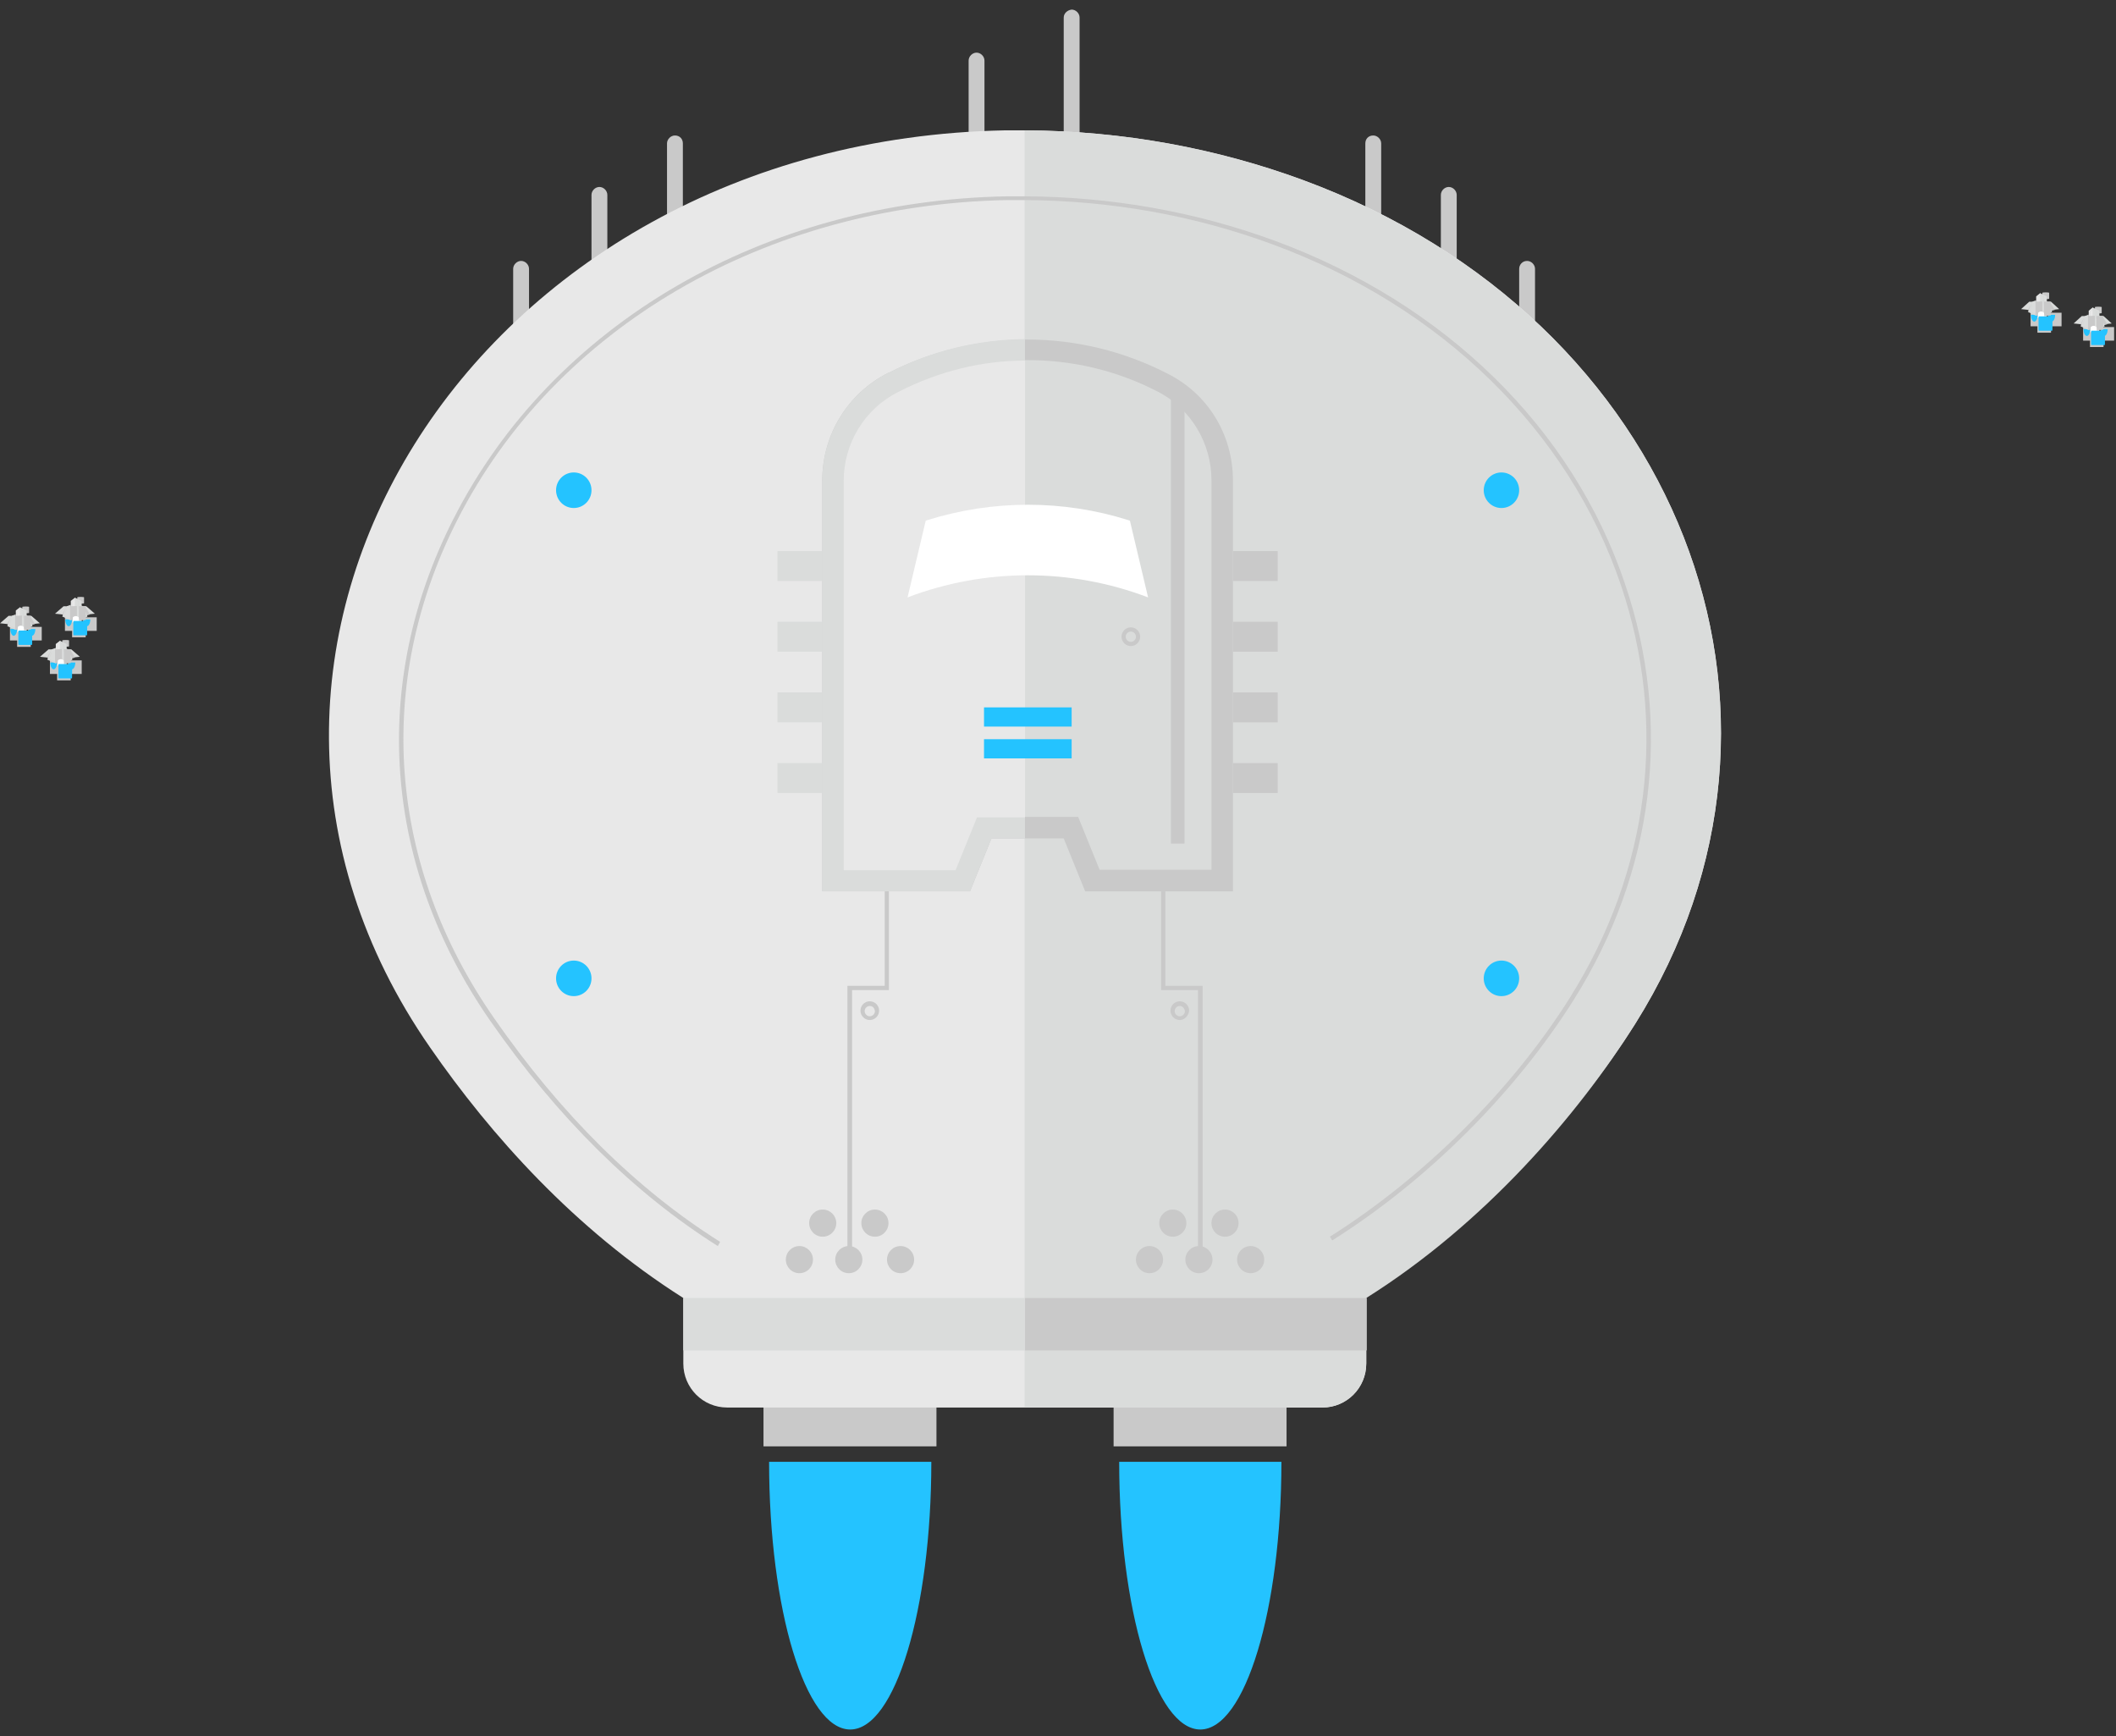 <?xml version="1.0" encoding="UTF-8"?>
<svg width="156px" height="128px" viewBox="0 0 156 128" version="1.1" xmlns="http://www.w3.org/2000/svg" xmlns:xlink="http://www.w3.org/1999/xlink">
    <rect x="0" y="0" width="156" height="128" fill="#333333" stroke="none"/>
    <!-- Generator: Sketch 48.1 (47250) - http://www.bohemiancoding.com/sketch -->
    <title>starship</title>
    <desc>Created with Sketch.</desc>
    <defs></defs>
    <g id="A4" stroke="none" stroke-width="1" fill="none" fill-rule="evenodd" transform="translate(-244, -1227)">
        <g id="Group-3" transform="translate(160, 883)" fill-rule="nonzero">
            <g id="Group-6" transform="translate(161.5, 361) rotate(-180) translate(-161.5, -361) ">
                <g id="Group-2" transform="translate(3, 5)">
                    <g id="starship" transform="translate(157.5, 308.5) rotate(-180) translate(-157.5, -308.5) translate(79, 244)">
                        <g id="battlegroup" transform="translate(0, 44)">
                            <g id="XMLID_5_" transform="translate(-0, 0.706)">
                                <polygon id="XMLID_133_" fill="#DADCDB" points="2.94 1.244 2.419 1.298 2.12 1.432 2.084 1.448 2.084 0.697 2.312 0.697"></polygon>
                                <polygon id="XMLID_135_" fill="#DADCDB" points="0.858 0.697 0.858 1.448 0.822 1.432 0.517 1.296 0.002 1.244 0.63 0.697"></polygon>
                                <polygon id="XMLID_127_" fill="#C9C9C9" points="2.584 1.298 2.138 1.432 2.084 1.448 2.084 0.697 2.209 0.697"></polygon>
                                <polygon id="XMLID_129_" fill="#C9C9C9" points="1.017 0.697 1.017 1.448 0.965 1.432 0.517 1.296 0.883 0.697"></polygon>
                                <path d="M1.644,0.036 L1.644,0.473 C1.644,0.49 1.762,0.505 1.894,0.505 C2.026,0.505 2.144,0.49 2.144,0.473 L2.144,0.036 C2.144,0.02 2.026,0.005 1.894,0.005 C1.762,0.005 1.644,0.02 1.644,0.036 Z" id="XMLID_148_" fill="#C9C9C9"></path>
                                <path d="M1.777,2.148 C1.777,2.521 1.665,2.824 1.527,2.824 C1.389,2.824 1.277,2.521 1.277,2.148 L1.777,2.148 Z" id="XMLID_170_" fill="#24C3FF"></path>
                                <rect id="XMLID_168_" fill="#C9C9C9" x="2.077" y="1.51" width="1" height="1"></rect>
                                <polygon id="XMLID_136_" fill="#E8E8E8" points="1.768 0.301 1.768 1.854 1.681 1.982 1.254 1.982 1.166 1.854 1.166 0.301 1.255 0.232 1.467 0.065 1.68 0.232"></polygon>
                                <polygon id="XMLID_128_" fill="#DADCDB" points="1.967 0.301 1.967 1.854 1.822 1.982 1.467 1.982 1.467 0.065 1.82 0.232"></polygon>
                                <path d="M2.605,1.666 C2.605,1.943 2.487,2.166 2.355,2.166 C2.222,2.166 2.105,1.941 2.105,1.666 L2.605,1.666 Z" id="XMLID_167_" fill="#24C3FF"></path>
                                <polygon id="XMLID_160_" fill="#DADCDB" points="1.768 1.734 1.768 0.588 2.084 0.697 2.399 1.453 1.819 1.712"></polygon>
                                <polygon id="XMLID_158_" fill="#C9C9C9" points="1.768 1.734 1.768 0.686 2.268 0.697 2.268 1.712"></polygon>
                                <polygon id="XMLID_130_" fill="#C9C9C9" points="1.796 1.641 1.792 1.63 2.279 1.408 2.085 0.921 2.094 0.917 2.292 1.414"></polygon>
                                <rect id="XMLID_142_" fill="#C9C9C9" x="0.735" y="1.51" width="1" height="1"></rect>
                                <path d="M0.761,1.666 C0.761,1.943 0.878,2.166 1.011,2.166 C1.144,2.166 1.261,1.941 1.261,1.666 L0.761,1.666 Z" id="XMLID_141_" fill="#24C3FF"></path>
                                <polygon id="XMLID_134_" fill="#DADCDB" points="1.166 1.734 1.166 0.588 0.851 0.697 0.536 1.453 1.116 1.712"></polygon>
                                <polygon id="XMLID_132_" fill="#C9C9C9" points="1.616 1.734 1.616 0.675 1.116 0.697 1.116 1.712"></polygon>
                                <polygon id="XMLID_111_" fill="#C9C9C9" points="1.148 1.641 0.653 1.414 0.85 0.917 0.86 0.921 0.666 1.408 1.153 1.63"></polygon>
                                <g id="XMLID_60_" transform="translate(1.277, 1.418)" fill="#FFFFFF">
                                    <path d="M0.508,0.5 L0.47,0.088 L0.467,0.084 C0.332,-0.027 0.184,-0.027 0.048,0.084 L0.045,0.088 L0.008,0.5 C0.169,0.342 0.346,0.342 0.508,0.5 Z" id="XMLID_64_"></path>
                                </g>
                                <rect id="XMLID_58_" fill="#C9C9C9" x="1.264" y="1.982" width="1" height="1"></rect>
                                <path d="M1.25,0.893 C1.246,0.714 1.246,0.541 1.246,0.357 L1.246,0.353 L1.249,0.352 C1.3,0.328 1.342,0.294 1.387,0.259 C1.422,0.232 1.458,0.203 1.499,0.178 L1.502,0.176 L1.505,0.178 C1.545,0.206 1.585,0.236 1.624,0.265 C1.662,0.294 1.703,0.324 1.743,0.351 L1.746,0.352 L1.746,0.354 C1.746,0.538 1.746,0.711 1.744,0.891 L1.733,0.891 C1.734,0.712 1.734,0.54 1.734,0.358 C1.695,0.331 1.656,0.301 1.618,0.273 C1.579,0.245 1.541,0.215 1.501,0.189 C1.463,0.213 1.428,0.24 1.394,0.266 C1.35,0.301 1.308,0.334 1.257,0.359 C1.257,0.541 1.257,0.714 1.262,0.892 L1.25,0.893 Z" id="XMLID_172_" fill="#C9C9C9"></path>
                                <rect id="XMLID_59_" fill="#24C3FF" x="1.362" y="1.837" width="1" height="1"></rect>
                                <rect id="XMLID_62_" fill="#24C3FF" x="1.362" y="1.779" width="1" height="1"></rect>
                            </g>
                            <g id="XMLID_5_" transform="translate(4.053, -0)">
                                <polygon id="XMLID_133_" fill="#DADCDB" points="2.94 1.244 2.419 1.298 2.12 1.432 2.084 1.448 2.084 0.697 2.312 0.697"></polygon>
                                <polygon id="XMLID_135_" fill="#DADCDB" points="0.858 0.697 0.858 1.448 0.822 1.432 0.517 1.296 0.002 1.244 0.63 0.697"></polygon>
                                <polygon id="XMLID_127_" fill="#C9C9C9" points="2.584 1.298 2.138 1.432 2.084 1.448 2.084 0.697 2.209 0.697"></polygon>
                                <polygon id="XMLID_129_" fill="#C9C9C9" points="1.017 0.697 1.017 1.448 0.965 1.432 0.517 1.296 0.883 0.697"></polygon>
                                <path d="M1.644,0.036 L1.644,0.473 C1.644,0.49 1.762,0.505 1.894,0.505 C2.026,0.505 2.144,0.49 2.144,0.473 L2.144,0.036 C2.144,0.02 2.026,0.005 1.894,0.005 C1.762,0.005 1.644,0.02 1.644,0.036 Z" id="XMLID_148_" fill="#C9C9C9"></path>
                                <path d="M1.777,2.148 C1.777,2.521 1.665,2.824 1.527,2.824 C1.389,2.824 1.277,2.521 1.277,2.148 L1.777,2.148 Z" id="XMLID_170_" fill="#24C3FF"></path>
                                <rect id="XMLID_168_" fill="#C9C9C9" x="2.077" y="1.51" width="1" height="1"></rect>
                                <polygon id="XMLID_136_" fill="#E8E8E8" points="1.768 0.301 1.768 1.854 1.681 1.982 1.254 1.982 1.166 1.854 1.166 0.301 1.255 0.232 1.467 0.065 1.68 0.232"></polygon>
                                <polygon id="XMLID_128_" fill="#DADCDB" points="1.967 0.301 1.967 1.854 1.822 1.982 1.467 1.982 1.467 0.065 1.82 0.232"></polygon>
                                <path d="M2.605,1.666 C2.605,1.943 2.487,2.166 2.355,2.166 C2.222,2.166 2.105,1.941 2.105,1.666 L2.605,1.666 Z" id="XMLID_167_" fill="#24C3FF"></path>
                                <polygon id="XMLID_160_" fill="#DADCDB" points="1.768 1.734 1.768 0.588 2.084 0.697 2.399 1.453 1.819 1.712"></polygon>
                                <polygon id="XMLID_158_" fill="#C9C9C9" points="1.768 1.734 1.768 0.686 2.268 0.697 2.268 1.712"></polygon>
                                <polygon id="XMLID_130_" fill="#C9C9C9" points="1.796 1.641 1.792 1.63 2.279 1.408 2.085 0.921 2.094 0.917 2.292 1.414"></polygon>
                                <rect id="XMLID_142_" fill="#C9C9C9" x="0.735" y="1.51" width="1" height="1"></rect>
                                <path d="M0.761,1.666 C0.761,1.943 0.878,2.166 1.011,2.166 C1.144,2.166 1.261,1.941 1.261,1.666 L0.761,1.666 Z" id="XMLID_141_" fill="#24C3FF"></path>
                                <polygon id="XMLID_134_" fill="#DADCDB" points="1.166 1.734 1.166 0.588 0.851 0.697 0.536 1.453 1.116 1.712"></polygon>
                                <polygon id="XMLID_132_" fill="#C9C9C9" points="1.616 1.734 1.616 0.675 1.116 0.697 1.116 1.712"></polygon>
                                <polygon id="XMLID_111_" fill="#C9C9C9" points="1.148 1.641 0.653 1.414 0.85 0.917 0.86 0.921 0.666 1.408 1.153 1.63"></polygon>
                                <g id="XMLID_60_" transform="translate(1.277, 1.418)" fill="#FFFFFF">
                                    <path d="M0.508,0.5 L0.47,0.088 L0.467,0.084 C0.332,-0.027 0.184,-0.027 0.048,0.084 L0.045,0.088 L0.008,0.5 C0.169,0.342 0.346,0.342 0.508,0.5 Z" id="XMLID_64_"></path>
                                </g>
                                <rect id="XMLID_58_" fill="#C9C9C9" x="1.264" y="1.982" width="1" height="1"></rect>
                                <path d="M1.25,0.893 C1.246,0.714 1.246,0.541 1.246,0.357 L1.246,0.353 L1.249,0.352 C1.3,0.328 1.342,0.294 1.387,0.259 C1.422,0.232 1.458,0.203 1.499,0.178 L1.502,0.176 L1.505,0.178 C1.545,0.206 1.585,0.236 1.624,0.265 C1.662,0.294 1.703,0.324 1.743,0.351 L1.746,0.352 L1.746,0.354 C1.746,0.538 1.746,0.711 1.744,0.891 L1.733,0.891 C1.734,0.712 1.734,0.54 1.734,0.358 C1.695,0.331 1.656,0.301 1.618,0.273 C1.579,0.245 1.541,0.215 1.501,0.189 C1.463,0.213 1.428,0.24 1.394,0.266 C1.35,0.301 1.308,0.334 1.257,0.359 C1.257,0.541 1.257,0.714 1.262,0.892 L1.25,0.893 Z" id="XMLID_172_" fill="#C9C9C9"></path>
                                <rect id="XMLID_59_" fill="#24C3FF" x="1.362" y="1.837" width="1" height="1"></rect>
                                <rect id="XMLID_62_" fill="#24C3FF" x="1.362" y="1.779" width="1" height="1"></rect>
                            </g>
                            <g id="XMLID_5_" transform="translate(2.947, 3.176)">
                                <polygon id="XMLID_133_" fill="#DADCDB" points="2.94 1.244 2.419 1.298 2.12 1.432 2.084 1.448 2.084 0.697 2.312 0.697"></polygon>
                                <polygon id="XMLID_135_" fill="#DADCDB" points="0.858 0.697 0.858 1.448 0.822 1.432 0.517 1.296 0.002 1.244 0.63 0.697"></polygon>
                                <polygon id="XMLID_127_" fill="#C9C9C9" points="2.584 1.298 2.138 1.432 2.084 1.448 2.084 0.697 2.209 0.697"></polygon>
                                <polygon id="XMLID_129_" fill="#C9C9C9" points="1.017 0.697 1.017 1.448 0.965 1.432 0.517 1.296 0.883 0.697"></polygon>
                                <path d="M1.644,0.036 L1.644,0.473 C1.644,0.49 1.762,0.505 1.894,0.505 C2.026,0.505 2.144,0.49 2.144,0.473 L2.144,0.036 C2.144,0.02 2.026,0.005 1.894,0.005 C1.762,0.005 1.644,0.02 1.644,0.036 Z" id="XMLID_148_" fill="#C9C9C9"></path>
                                <path d="M1.777,2.148 C1.777,2.521 1.665,2.824 1.527,2.824 C1.389,2.824 1.277,2.521 1.277,2.148 L1.777,2.148 Z" id="XMLID_170_" fill="#24C3FF"></path>
                                <rect id="XMLID_168_" fill="#C9C9C9" x="2.077" y="1.51" width="1" height="1"></rect>
                                <polygon id="XMLID_136_" fill="#E8E8E8" points="1.768 0.301 1.768 1.854 1.681 1.982 1.254 1.982 1.166 1.854 1.166 0.301 1.255 0.232 1.467 0.065 1.68 0.232"></polygon>
                                <polygon id="XMLID_128_" fill="#DADCDB" points="1.967 0.301 1.967 1.854 1.822 1.982 1.467 1.982 1.467 0.065 1.82 0.232"></polygon>
                                <path d="M2.605,1.666 C2.605,1.943 2.487,2.166 2.355,2.166 C2.222,2.166 2.105,1.941 2.105,1.666 L2.605,1.666 Z" id="XMLID_167_" fill="#24C3FF"></path>
                                <polygon id="XMLID_160_" fill="#DADCDB" points="1.768 1.734 1.768 0.588 2.084 0.697 2.399 1.453 1.819 1.712"></polygon>
                                <polygon id="XMLID_158_" fill="#C9C9C9" points="1.768 1.734 1.768 0.686 2.268 0.697 2.268 1.712"></polygon>
                                <polygon id="XMLID_130_" fill="#C9C9C9" points="1.796 1.641 1.792 1.63 2.279 1.408 2.085 0.921 2.094 0.917 2.292 1.414"></polygon>
                                <rect id="XMLID_142_" fill="#C9C9C9" x="0.735" y="1.51" width="1" height="1"></rect>
                                <path d="M0.761,1.666 C0.761,1.943 0.878,2.166 1.011,2.166 C1.144,2.166 1.261,1.941 1.261,1.666 L0.761,1.666 Z" id="XMLID_141_" fill="#24C3FF"></path>
                                <polygon id="XMLID_134_" fill="#DADCDB" points="1.166 1.734 1.166 0.588 0.851 0.697 0.536 1.453 1.116 1.712"></polygon>
                                <polygon id="XMLID_132_" fill="#C9C9C9" points="1.616 1.734 1.616 0.675 1.116 0.697 1.116 1.712"></polygon>
                                <polygon id="XMLID_111_" fill="#C9C9C9" points="1.148 1.641 0.653 1.414 0.85 0.917 0.86 0.921 0.666 1.408 1.153 1.63"></polygon>
                                <g id="XMLID_60_" transform="translate(1.277, 1.418)" fill="#FFFFFF">
                                    <path d="M0.508,0.5 L0.47,0.088 L0.467,0.084 C0.332,-0.027 0.184,-0.027 0.048,0.084 L0.045,0.088 L0.008,0.5 C0.169,0.342 0.346,0.342 0.508,0.5 Z" id="XMLID_64_"></path>
                                </g>
                                <rect id="XMLID_58_" fill="#C9C9C9" x="1.264" y="1.982" width="1" height="1"></rect>
                                <path d="M1.25,0.893 C1.246,0.714 1.246,0.541 1.246,0.357 L1.246,0.353 L1.249,0.352 C1.3,0.328 1.342,0.294 1.387,0.259 C1.422,0.232 1.458,0.203 1.499,0.178 L1.502,0.176 L1.505,0.178 C1.545,0.206 1.585,0.236 1.624,0.265 C1.662,0.294 1.703,0.324 1.743,0.351 L1.746,0.352 L1.746,0.354 C1.746,0.538 1.746,0.711 1.744,0.891 L1.733,0.891 C1.734,0.712 1.734,0.54 1.734,0.358 C1.695,0.331 1.656,0.301 1.618,0.273 C1.579,0.245 1.541,0.215 1.501,0.189 C1.463,0.213 1.428,0.24 1.394,0.266 C1.35,0.301 1.308,0.334 1.257,0.359 C1.257,0.541 1.257,0.714 1.262,0.892 L1.25,0.893 Z" id="XMLID_172_" fill="#C9C9C9"></path>
                                <rect id="XMLID_59_" fill="#24C3FF" x="1.362" y="1.837" width="1" height="1"></rect>
                                <rect id="XMLID_62_" fill="#24C3FF" x="1.362" y="1.779" width="1" height="1"></rect>
                            </g>
                        </g>
                        <g id="battlegroup" transform="translate(149, 21.548)">
                            <g id="XMLID_5_" transform="translate(0, -0)">
                                <polygon id="XMLID_133_" fill="#DADCDB" points="2.81 1.241 2.312 1.296 2.026 1.429 1.992 1.445 1.992 0.696 2.21 0.696"></polygon>
                                <polygon id="XMLID_135_" fill="#DADCDB" points="0.82 0.696 0.82 1.445 0.786 1.429 0.495 1.293 0.002 1.241 0.602 0.696"></polygon>
                                <polygon id="XMLID_127_" fill="#C9C9C9" points="2.492 1.296 2.046 1.429 1.992 1.445 1.992 0.696 2.117 0.696"></polygon>
                                <polygon id="XMLID_129_" fill="#C9C9C9" points="0.995 0.696 0.995 1.445 0.942 1.429 0.495 1.293 0.86 0.696"></polygon>
                                <path d="M1.572,0.036 L1.572,0.473 C1.572,0.49 1.689,0.505 1.822,0.505 C1.954,0.505 2.072,0.49 2.072,0.473 L2.072,0.036 C2.072,0.02 1.954,0.005 1.822,0.005 C1.689,0.005 1.572,0.02 1.572,0.036 Z" id="XMLID_148_" fill="#C9C9C9"></path>
                                <path d="M1.721,2.143 C1.721,2.516 1.609,2.817 1.471,2.817 C1.333,2.817 1.221,2.516 1.221,2.143 L1.721,2.143 Z" id="XMLID_170_" fill="#24C3FF"></path>
                                <rect id="XMLID_168_" fill="#C9C9C9" x="1.986" y="1.507" width="1" height="1"></rect>
                                <polygon id="XMLID_136_" fill="#E8E8E8" points="1.69 0.301 1.69 1.85 1.607 1.978 1.199 1.978 1.114 1.85 1.114 0.301 1.2 0.231 1.402 0.065 1.606 0.231"></polygon>
                                <polygon id="XMLID_128_" fill="#DADCDB" points="1.902 0.301 1.902 1.85 1.758 1.978 1.402 1.978 1.402 0.065 1.756 0.231"></polygon>
                                <path d="M2.512,1.662 C2.512,1.939 2.395,2.162 2.262,2.162 C2.129,2.162 2.012,1.938 2.012,1.662 L2.512,1.662 Z" id="XMLID_167_" fill="#24C3FF"></path>
                                <polygon id="XMLID_160_" fill="#DADCDB" points="1.69 1.731 1.69 0.587 1.992 0.696 2.294 1.45 1.738 1.708"></polygon>
                                <polygon id="XMLID_158_" fill="#C9C9C9" points="1.69 1.731 1.69 0.685 2.19 0.696 2.19 1.708"></polygon>
                                <polygon id="XMLID_130_" fill="#C9C9C9" points="1.717 1.637 1.713 1.627 2.2 1.405 2.006 0.92 2.015 0.915 2.213 1.411"></polygon>
                                <rect id="XMLID_142_" fill="#C9C9C9" x="0.702" y="1.507" width="1" height="1"></rect>
                                <path d="M0.727,1.662 C0.727,1.939 0.845,2.162 0.977,2.162 C1.11,2.162 1.227,1.938 1.227,1.662 L0.727,1.662 Z" id="XMLID_141_" fill="#24C3FF"></path>
                                <polygon id="XMLID_134_" fill="#DADCDB" points="1.114 1.731 1.114 0.587 0.814 0.696 0.512 1.45 1.066 1.708"></polygon>
                                <polygon id="XMLID_132_" fill="#C9C9C9" points="1.566 1.731 1.566 0.673 1.066 0.696 1.066 1.708"></polygon>
                                <polygon id="XMLID_111_" fill="#C9C9C9" points="1.12 1.637 0.624 1.411 0.821 0.915 0.831 0.92 0.637 1.405 1.124 1.627"></polygon>
                                <g id="XMLID_60_" transform="translate(1.221, 1.415)" fill="#FFFFFF">
                                    <path d="M0.507,0.5 L0.47,0.088 L0.467,0.084 C0.331,-0.027 0.183,-0.027 0.048,0.084 L0.045,0.088 L0.007,0.5 C0.168,0.342 0.346,0.342 0.507,0.5 Z" id="XMLID_64_"></path>
                                </g>
                                <rect id="XMLID_58_" fill="#C9C9C9" x="1.208" y="1.978" width="1" height="1"></rect>
                                <path d="M1.196,0.891 C1.191,0.712 1.191,0.54 1.191,0.356 L1.191,0.352 L1.194,0.351 C1.245,0.328 1.287,0.294 1.332,0.258 C1.367,0.231 1.403,0.203 1.444,0.178 L1.447,0.176 L1.45,0.178 C1.49,0.205 1.531,0.236 1.569,0.264 C1.608,0.294 1.648,0.323 1.688,0.35 L1.691,0.351 L1.691,0.354 C1.691,0.536 1.691,0.71 1.689,0.889 L1.678,0.889 C1.679,0.711 1.679,0.539 1.679,0.357 C1.64,0.33 1.601,0.301 1.563,0.272 C1.524,0.244 1.486,0.215 1.446,0.189 C1.408,0.212 1.373,0.239 1.34,0.265 C1.295,0.301 1.253,0.334 1.202,0.358 C1.202,0.54 1.202,0.712 1.207,0.89 L1.196,0.891 Z" id="XMLID_172_" fill="#C9C9C9"></path>
                                <rect id="XMLID_59_" fill="#24C3FF" x="1.302" y="1.833" width="1" height="1"></rect>
                                <rect id="XMLID_62_" fill="#24C3FF" x="1.302" y="1.775" width="1" height="1"></rect>
                            </g>
                            <g id="XMLID_5_" transform="translate(3.874, 1.057)">
                                <polygon id="XMLID_133_" fill="#DADCDB" points="2.81 1.241 2.312 1.296 2.026 1.429 1.992 1.445 1.992 0.696 2.21 0.696"></polygon>
                                <polygon id="XMLID_135_" fill="#DADCDB" points="0.82 0.696 0.82 1.445 0.786 1.429 0.495 1.293 0.002 1.241 0.602 0.696"></polygon>
                                <polygon id="XMLID_127_" fill="#C9C9C9" points="2.492 1.296 2.046 1.429 1.992 1.445 1.992 0.696 2.117 0.696"></polygon>
                                <polygon id="XMLID_129_" fill="#C9C9C9" points="0.995 0.696 0.995 1.445 0.942 1.429 0.495 1.293 0.86 0.696"></polygon>
                                <path d="M1.572,0.036 L1.572,0.473 C1.572,0.49 1.689,0.505 1.822,0.505 C1.954,0.505 2.072,0.49 2.072,0.473 L2.072,0.036 C2.072,0.02 1.954,0.005 1.822,0.005 C1.689,0.005 1.572,0.02 1.572,0.036 Z" id="XMLID_148_" fill="#C9C9C9"></path>
                                <path d="M1.721,2.143 C1.721,2.516 1.609,2.817 1.471,2.817 C1.333,2.817 1.221,2.516 1.221,2.143 L1.721,2.143 Z" id="XMLID_170_" fill="#24C3FF"></path>
                                <rect id="XMLID_168_" fill="#C9C9C9" x="1.986" y="1.507" width="1" height="1"></rect>
                                <polygon id="XMLID_136_" fill="#E8E8E8" points="1.69 0.301 1.69 1.85 1.607 1.978 1.199 1.978 1.114 1.85 1.114 0.301 1.2 0.231 1.402 0.065 1.606 0.231"></polygon>
                                <polygon id="XMLID_128_" fill="#DADCDB" points="1.902 0.301 1.902 1.85 1.758 1.978 1.402 1.978 1.402 0.065 1.756 0.231"></polygon>
                                <path d="M2.512,1.662 C2.512,1.939 2.395,2.162 2.262,2.162 C2.129,2.162 2.012,1.938 2.012,1.662 L2.512,1.662 Z" id="XMLID_167_" fill="#24C3FF"></path>
                                <polygon id="XMLID_160_" fill="#DADCDB" points="1.69 1.731 1.69 0.587 1.992 0.696 2.294 1.45 1.738 1.708"></polygon>
                                <polygon id="XMLID_158_" fill="#C9C9C9" points="1.69 1.731 1.69 0.685 2.19 0.696 2.19 1.708"></polygon>
                                <polygon id="XMLID_130_" fill="#C9C9C9" points="1.717 1.637 1.713 1.627 2.2 1.405 2.006 0.92 2.015 0.915 2.213 1.411"></polygon>
                                <rect id="XMLID_142_" fill="#C9C9C9" x="0.702" y="1.507" width="1" height="1"></rect>
                                <path d="M0.727,1.662 C0.727,1.939 0.845,2.162 0.977,2.162 C1.11,2.162 1.227,1.938 1.227,1.662 L0.727,1.662 Z" id="XMLID_141_" fill="#24C3FF"></path>
                                <polygon id="XMLID_134_" fill="#DADCDB" points="1.114 1.731 1.114 0.587 0.814 0.696 0.512 1.45 1.066 1.708"></polygon>
                                <polygon id="XMLID_132_" fill="#C9C9C9" points="1.566 1.731 1.566 0.673 1.066 0.696 1.066 1.708"></polygon>
                                <polygon id="XMLID_111_" fill="#C9C9C9" points="1.12 1.637 0.624 1.411 0.821 0.915 0.831 0.92 0.637 1.405 1.124 1.627"></polygon>
                                <g id="XMLID_60_" transform="translate(1.221, 1.415)" fill="#FFFFFF">
                                    <path d="M0.507,0.5 L0.47,0.088 L0.467,0.084 C0.331,-0.027 0.183,-0.027 0.048,0.084 L0.045,0.088 L0.007,0.5 C0.168,0.342 0.346,0.342 0.507,0.5 Z" id="XMLID_64_"></path>
                                </g>
                                <rect id="XMLID_58_" fill="#C9C9C9" x="1.208" y="1.978" width="1" height="1"></rect>
                                <path d="M1.196,0.891 C1.191,0.712 1.191,0.54 1.191,0.356 L1.191,0.352 L1.194,0.351 C1.245,0.328 1.287,0.294 1.332,0.258 C1.367,0.231 1.403,0.203 1.444,0.178 L1.447,0.176 L1.45,0.178 C1.49,0.205 1.531,0.236 1.569,0.264 C1.608,0.294 1.648,0.323 1.688,0.35 L1.691,0.351 L1.691,0.354 C1.691,0.536 1.691,0.71 1.689,0.889 L1.678,0.889 C1.679,0.711 1.679,0.539 1.679,0.357 C1.64,0.33 1.601,0.301 1.563,0.272 C1.524,0.244 1.486,0.215 1.446,0.189 C1.408,0.212 1.373,0.239 1.34,0.265 C1.295,0.301 1.253,0.334 1.202,0.358 C1.202,0.54 1.202,0.712 1.207,0.89 L1.196,0.891 Z" id="XMLID_172_" fill="#C9C9C9"></path>
                                <rect id="XMLID_59_" fill="#24C3FF" x="1.302" y="1.833" width="1" height="1"></rect>
                                <rect id="XMLID_62_" fill="#24C3FF" x="1.302" y="1.775" width="1" height="1"></rect>
                            </g>
                        </g>
                        <g id="XMLID_180_" transform="translate(24.12, 0.5)">
                            <g id="XMLID_174_" transform="translate(54.302, 0)" fill="#C9C9C9">
                                <path d="M22.236,10.075 L22.236,18.183 C22.236,18.493 22.511,18.769 22.82,18.769 C23.13,18.769 23.405,18.493 23.405,18.183 L23.405,10.075 C23.405,9.764 23.13,9.488 22.82,9.488 C22.477,9.488 22.236,9.73 22.236,10.075 Z" id="XMLID_188_"></path>
                                <path d="M27.804,13.87 L27.804,21.978 C27.804,22.289 28.079,22.565 28.388,22.565 C28.697,22.565 28.972,22.289 28.972,21.978 L28.972,13.87 C28.972,13.559 28.697,13.283 28.388,13.283 C28.079,13.283 27.804,13.559 27.804,13.87 Z" id="XMLID_191_"></path>
                                <path d="M33.578,19.321 L33.578,27.429 C33.578,27.74 33.853,28.016 34.162,28.016 C34.471,28.016 34.746,27.74 34.746,27.429 L34.746,19.321 C34.746,19.011 34.471,18.735 34.162,18.735 C33.818,18.735 33.578,19.011 33.578,19.321 Z" id="XMLID_189_"></path>
                                <path d="M0,0.794 L0,12.076 C0,12.386 0.275,12.662 0.584,12.662 C0.894,12.662 1.169,12.386 1.169,12.076 L1.169,0.794 C1.169,0.483 0.894,0.207 0.584,0.207 C0.275,0.242 0,0.483 0,0.794 Z" id="XMLID_190_"></path>
                            </g>
                            <g id="XMLID_193_" transform="translate(13.404, 3.105)" fill="#C9C9C9">
                                <path d="M12.819,6.969 L12.819,15.078 C12.819,15.388 12.544,15.664 12.235,15.664 C11.926,15.664 11.651,15.388 11.651,15.078 L11.651,6.969 C11.651,6.659 11.926,6.383 12.235,6.383 C12.579,6.383 12.819,6.624 12.819,6.969 Z" id="XMLID_197_"></path>
                                <path d="M7.252,10.765 L7.252,18.873 C7.252,19.183 6.977,19.459 6.667,19.459 C6.358,19.459 6.083,19.183 6.083,18.873 L6.083,10.765 C6.083,10.454 6.358,10.178 6.667,10.178 C6.977,10.178 7.252,10.454 7.252,10.765 Z" id="XMLID_196_"></path>
                                <path d="M1.478,16.216 L1.478,24.324 C1.478,24.635 1.203,24.911 0.894,24.911 C0.584,24.911 0.309,24.635 0.309,24.324 L0.309,16.216 C0.309,15.906 0.584,15.63 0.894,15.63 C1.203,15.63 1.478,15.906 1.478,16.216 Z" id="XMLID_195_"></path>
                                <path d="M35.055,0.863 L35.055,8.971 C35.055,9.281 34.78,9.557 34.471,9.557 C34.162,9.557 33.887,9.281 33.887,8.971 L33.887,0.863 C33.887,0.552 34.162,0.276 34.471,0.276 C34.78,0.276 35.055,0.552 35.055,0.863 Z" id="XMLID_194_"></path>
                            </g>
                            <g id="XMLID_61_" transform="translate(31.962, 102.472)">
                                <path d="M12.579,4.796 C12.579,15.699 9.898,24.531 6.599,24.531 C3.299,24.531 0.619,15.699 0.619,4.796 L12.579,4.796 Z" id="XMLID_163_" fill="#24C3FF"></path>
                                <rect id="XMLID_66_" fill="#C9C9C9" x="0.206" y="2.27373675e-13" width="12.751" height="3.657"></rect>
                                <path d="M38.389,4.796 C38.389,15.699 35.708,24.531 32.409,24.531 C29.11,24.531 26.429,15.699 26.429,4.796 L38.389,4.796 Z" id="XMLID_165_" fill="#24C3FF"></path>
                                <rect id="XMLID_164_" fill="#C9C9C9" x="26.017" y="2.27373675e-13" width="12.751" height="3.657"></rect>
                            </g>
                            <path d="M96.437,74.974 C92.21,81.702 85.336,89.223 76.606,94.709 L76.606,100.023 C76.606,101.817 75.163,103.266 73.376,103.266 L29.488,103.266 C27.701,103.266 26.257,101.817 26.257,100.023 L26.257,95.192 C18.249,90.12 12.063,83.185 7.595,76.733 C-12.682,47.544 10.654,9.868 49.971,9.109 C50.349,9.109 50.762,9.109 51.14,9.109 L51.449,9.109 C58.735,9.143 65.643,10.454 71.932,12.766 C99.702,23.013 110.871,51.995 96.437,74.974 Z" id="XMLID_183_" fill="#E8E8E8"></path>
                            <path d="M96.437,74.974 C92.21,81.702 85.336,89.706 76.606,95.192 L76.606,100.023 C76.606,101.817 75.163,103.266 73.376,103.266 L51.415,103.266 L51.415,9.109 C58.701,9.143 65.609,10.454 71.898,12.766 C99.702,23.013 110.871,51.995 96.437,74.974 Z" id="XMLID_176_" fill="#DADCDB"></path>
                            <rect id="XMLID_50_" fill="#DADCDB" x="26.257" y="95.192" width="31.722" height="3.864"></rect>
                            <rect id="XMLID_181_" fill="#C9C9C9" x="51.449" y="95.192" width="25.192" height="3.864"></rect>
                            <g id="XMLID_151_" transform="translate(36.43, 24.497)">
                                <path d="M30.347,10.42 L30.347,40.713 L19.452,40.713 L17.871,36.814 L12.544,36.814 L10.963,40.713 L0.069,40.713 L0.069,10.454 C0.069,7.073 1.925,4.002 4.949,2.484 L4.983,2.484 C8.076,0.897 11.548,0.069 15.019,0.035 C15.088,0.035 15.156,0.035 15.225,0.035 C18.765,0.035 22.305,0.897 25.467,2.519 C28.491,4.002 30.347,7.038 30.347,10.42 Z" id="XMLID_225_" fill="#C9C9C9"></path>
                                <path d="M15.019,0 L15.019,36.814 L12.544,36.814 L10.963,40.713 L0.069,40.713 L0.069,10.454 C0.069,7.073 1.925,4.002 4.949,2.484 L4.983,2.484 C8.076,0.863 11.548,0.035 15.019,0 Z" id="XMLID_221_" fill="#DADCDB"></path>
                                <path d="M28.766,10.42 L28.766,39.126 L20.518,39.126 L18.937,35.227 L11.479,35.227 L9.898,39.126 L1.65,39.126 L1.65,10.42 C1.65,7.66 3.196,5.106 5.671,3.864 C8.592,2.346 11.823,1.587 15.019,1.553 C18.353,1.518 21.721,2.277 24.779,3.864 C26.017,4.485 27.013,5.451 27.701,6.59 C28.388,7.729 28.766,9.04 28.766,10.42 Z" id="XMLID_224_" fill="#DADCDB"></path>
                                <path d="M15.019,1.587 L15.019,35.261 L11.479,35.261 L9.898,39.16 L1.65,39.16 L1.65,10.454 C1.65,7.694 3.196,5.141 5.671,3.899 C8.626,2.381 11.823,1.587 15.019,1.587 Z" id="XMLID_222_" fill="#E8E8E8"></path>
                                <g id="XMLID_166_" transform="translate(6.186, 12.076)" fill="#FFFFFF">
                                    <path d="M17.906,6.969 L16.565,1.311 L16.462,1.277 C11.651,-0.242 6.461,-0.242 1.615,1.277 L1.512,1.311 L0.172,6.969 C5.877,4.796 12.201,4.796 17.906,6.969 Z" id="XMLID_169_"></path>
                                </g>
                            </g>
                            <path d="M28.8,91.362 C22.614,87.464 16.978,81.874 12.029,74.767 C4.124,63.381 3.127,49.891 9.314,37.746 C16.6,23.393 32.237,14.284 50.143,13.973 C50.487,13.973 50.83,13.973 51.174,13.973 L51.449,13.973 C57.841,14.008 64.062,15.112 69.87,17.251 C82.415,21.875 91.832,31.087 95.681,42.541 C99.186,52.858 97.846,63.76 91.9,73.214 C87.57,80.08 81.109,86.532 74.098,90.948 L73.926,90.672 C80.868,86.291 87.329,79.873 91.625,73.042 C97.502,63.657 98.843,52.858 95.371,42.611 C91.522,31.259 82.174,22.116 69.733,17.527 C63.959,15.388 57.773,14.284 51.415,14.25 L51.14,14.25 C50.796,14.25 50.452,14.25 50.109,14.25 C32.34,14.595 16.806,23.634 9.589,37.849 C3.471,49.891 4.468,63.277 12.304,74.56 C17.218,81.633 22.82,87.188 28.972,91.052 L28.8,91.362 Z" id="XMLID_210_" fill="#C9C9C9"></path>
                            <rect id="XMLID_173_" fill="#C9C9C9" x="66.777" y="40.126" width="3.299" height="2.208"></rect>
                            <rect id="XMLID_175_" fill="#C9C9C9" x="66.777" y="45.336" width="3.299" height="2.208"></rect>
                            <rect id="XMLID_177_" fill="#C9C9C9" x="66.777" y="50.546" width="3.299" height="2.208"></rect>
                            <rect id="XMLID_178_" fill="#C9C9C9" x="66.777" y="55.756" width="3.299" height="2.208"></rect>
                            <rect id="XMLID_185_" fill="#DADCDB" x="33.2" y="40.126" width="3.299" height="2.208"></rect>
                            <rect id="XMLID_184_" fill="#DADCDB" x="33.2" y="45.336" width="3.299" height="2.208"></rect>
                            <rect id="XMLID_182_" fill="#DADCDB" x="33.2" y="50.546" width="3.299" height="2.208"></rect>
                            <rect id="XMLID_179_" fill="#DADCDB" x="33.2" y="55.756" width="3.299" height="2.208"></rect>
                            <rect id="XMLID_187_" fill="#24C3FF" x="48.425" y="53.996" width="6.461" height="1.415"></rect>
                            <rect id="XMLID_186_" fill="#24C3FF" x="48.425" y="51.65" width="6.461" height="1.415"></rect>
                            <g id="XMLID_198_" transform="translate(33.681, 88.671)" fill="#C9C9C9">
                                <ellipse id="XMLID_192_" cx="1.134" cy="3.692" rx="1" ry="1.001"></ellipse>
                                <ellipse id="XMLID_199_" cx="4.777" cy="3.692" rx="1" ry="1.001"></ellipse>
                                <ellipse id="XMLID_200_" cx="8.592" cy="3.692" rx="1" ry="1.001"></ellipse>
                                <ellipse id="XMLID_202_" cx="2.853" cy="1.001" rx="1" ry="1.001"></ellipse>
                                <ellipse id="XMLID_201_" cx="6.702" cy="1.001" rx="1" ry="1.001"></ellipse>
                            </g>
                            <g id="XMLID_204_" transform="translate(59.457, 88.671)" fill="#C9C9C9">
                                <ellipse id="XMLID_209_" cx="1.169" cy="3.692" rx="1" ry="1.001"></ellipse>
                                <ellipse id="XMLID_208_" cx="4.812" cy="3.692" rx="1" ry="1.001"></ellipse>
                                <ellipse id="XMLID_207_" cx="8.626" cy="3.692" rx="1" ry="1.001"></ellipse>
                                <ellipse id="XMLID_206_" cx="2.887" cy="1.001" rx="1" ry="1.001"></ellipse>
                                <ellipse id="XMLID_205_" cx="6.736" cy="1.001" rx="1" ry="1.001"></ellipse>
                            </g>
                            <polygon id="XMLID_211_" fill="#C9C9C9" points="64.543 92.363 64.2 92.363 64.2 72.49 61.484 72.49 61.484 65.21 61.794 65.21 61.794 72.179 64.543 72.179"></polygon>
                            <polygon id="XMLID_203_" fill="#C9C9C9" points="38.698 92.363 38.355 92.363 38.355 72.179 41.104 72.179 41.104 65.21 41.414 65.21 41.414 72.49 38.698 72.49"></polygon>
                            <path d="M62.859,74.698 C62.481,74.698 62.172,74.387 62.172,74.008 C62.172,73.628 62.481,73.318 62.859,73.318 C63.237,73.318 63.547,73.628 63.547,74.008 C63.512,74.387 63.203,74.698 62.859,74.698 Z M62.859,73.663 C62.653,73.663 62.481,73.835 62.481,74.042 C62.481,74.249 62.653,74.422 62.859,74.422 C63.065,74.422 63.237,74.249 63.237,74.042 C63.203,73.801 63.031,73.663 62.859,73.663 Z" id="XMLID_214_" fill="#C9C9C9"></path>
                            <path d="M59.251,47.13 C58.873,47.13 58.563,46.82 58.563,46.44 C58.563,46.061 58.873,45.75 59.251,45.75 C59.629,45.75 59.938,46.061 59.938,46.44 C59.938,46.82 59.629,47.13 59.251,47.13 Z M59.251,46.061 C59.044,46.061 58.873,46.233 58.873,46.44 C58.873,46.647 59.044,46.82 59.251,46.82 C59.457,46.82 59.629,46.647 59.629,46.44 C59.629,46.233 59.457,46.061 59.251,46.061 Z" id="XMLID_213_" fill="#C9C9C9"></path>
                            <path d="M40.004,74.698 C39.626,74.698 39.317,74.387 39.317,74.008 C39.317,73.628 39.626,73.318 40.004,73.318 C40.382,73.318 40.692,73.628 40.692,74.008 C40.692,74.387 40.382,74.698 40.004,74.698 Z M40.004,73.663 C39.798,73.663 39.626,73.835 39.626,74.042 C39.626,74.249 39.798,74.422 40.004,74.422 C40.211,74.422 40.382,74.249 40.382,74.042 C40.348,73.801 40.211,73.663 40.004,73.663 Z" id="XMLID_215_" fill="#C9C9C9"></path>
                            <rect id="XMLID_240_" fill="#C9C9C9" x="62.206" y="28.016" width="1" height="33.674"></rect>
                            <ellipse id="XMLID_171_" fill="#24C3FF" cx="86.573" cy="35.641" rx="1.306" ry="1.311"></ellipse>
                            <ellipse id="XMLID_212_" fill="#24C3FF" cx="86.573" cy="71.627" rx="1.306" ry="1.311"></ellipse>
                            <ellipse id="XMLID_217_" fill="#24C3FF" cx="18.181" cy="35.641" rx="1.306" ry="1.311"></ellipse>
                            <ellipse id="XMLID_216_" fill="#24C3FF" cx="18.181" cy="71.627" rx="1.306" ry="1.311"></ellipse>
                        </g>
                    </g>
                </g>
            </g>
        </g>
    </g>
</svg>